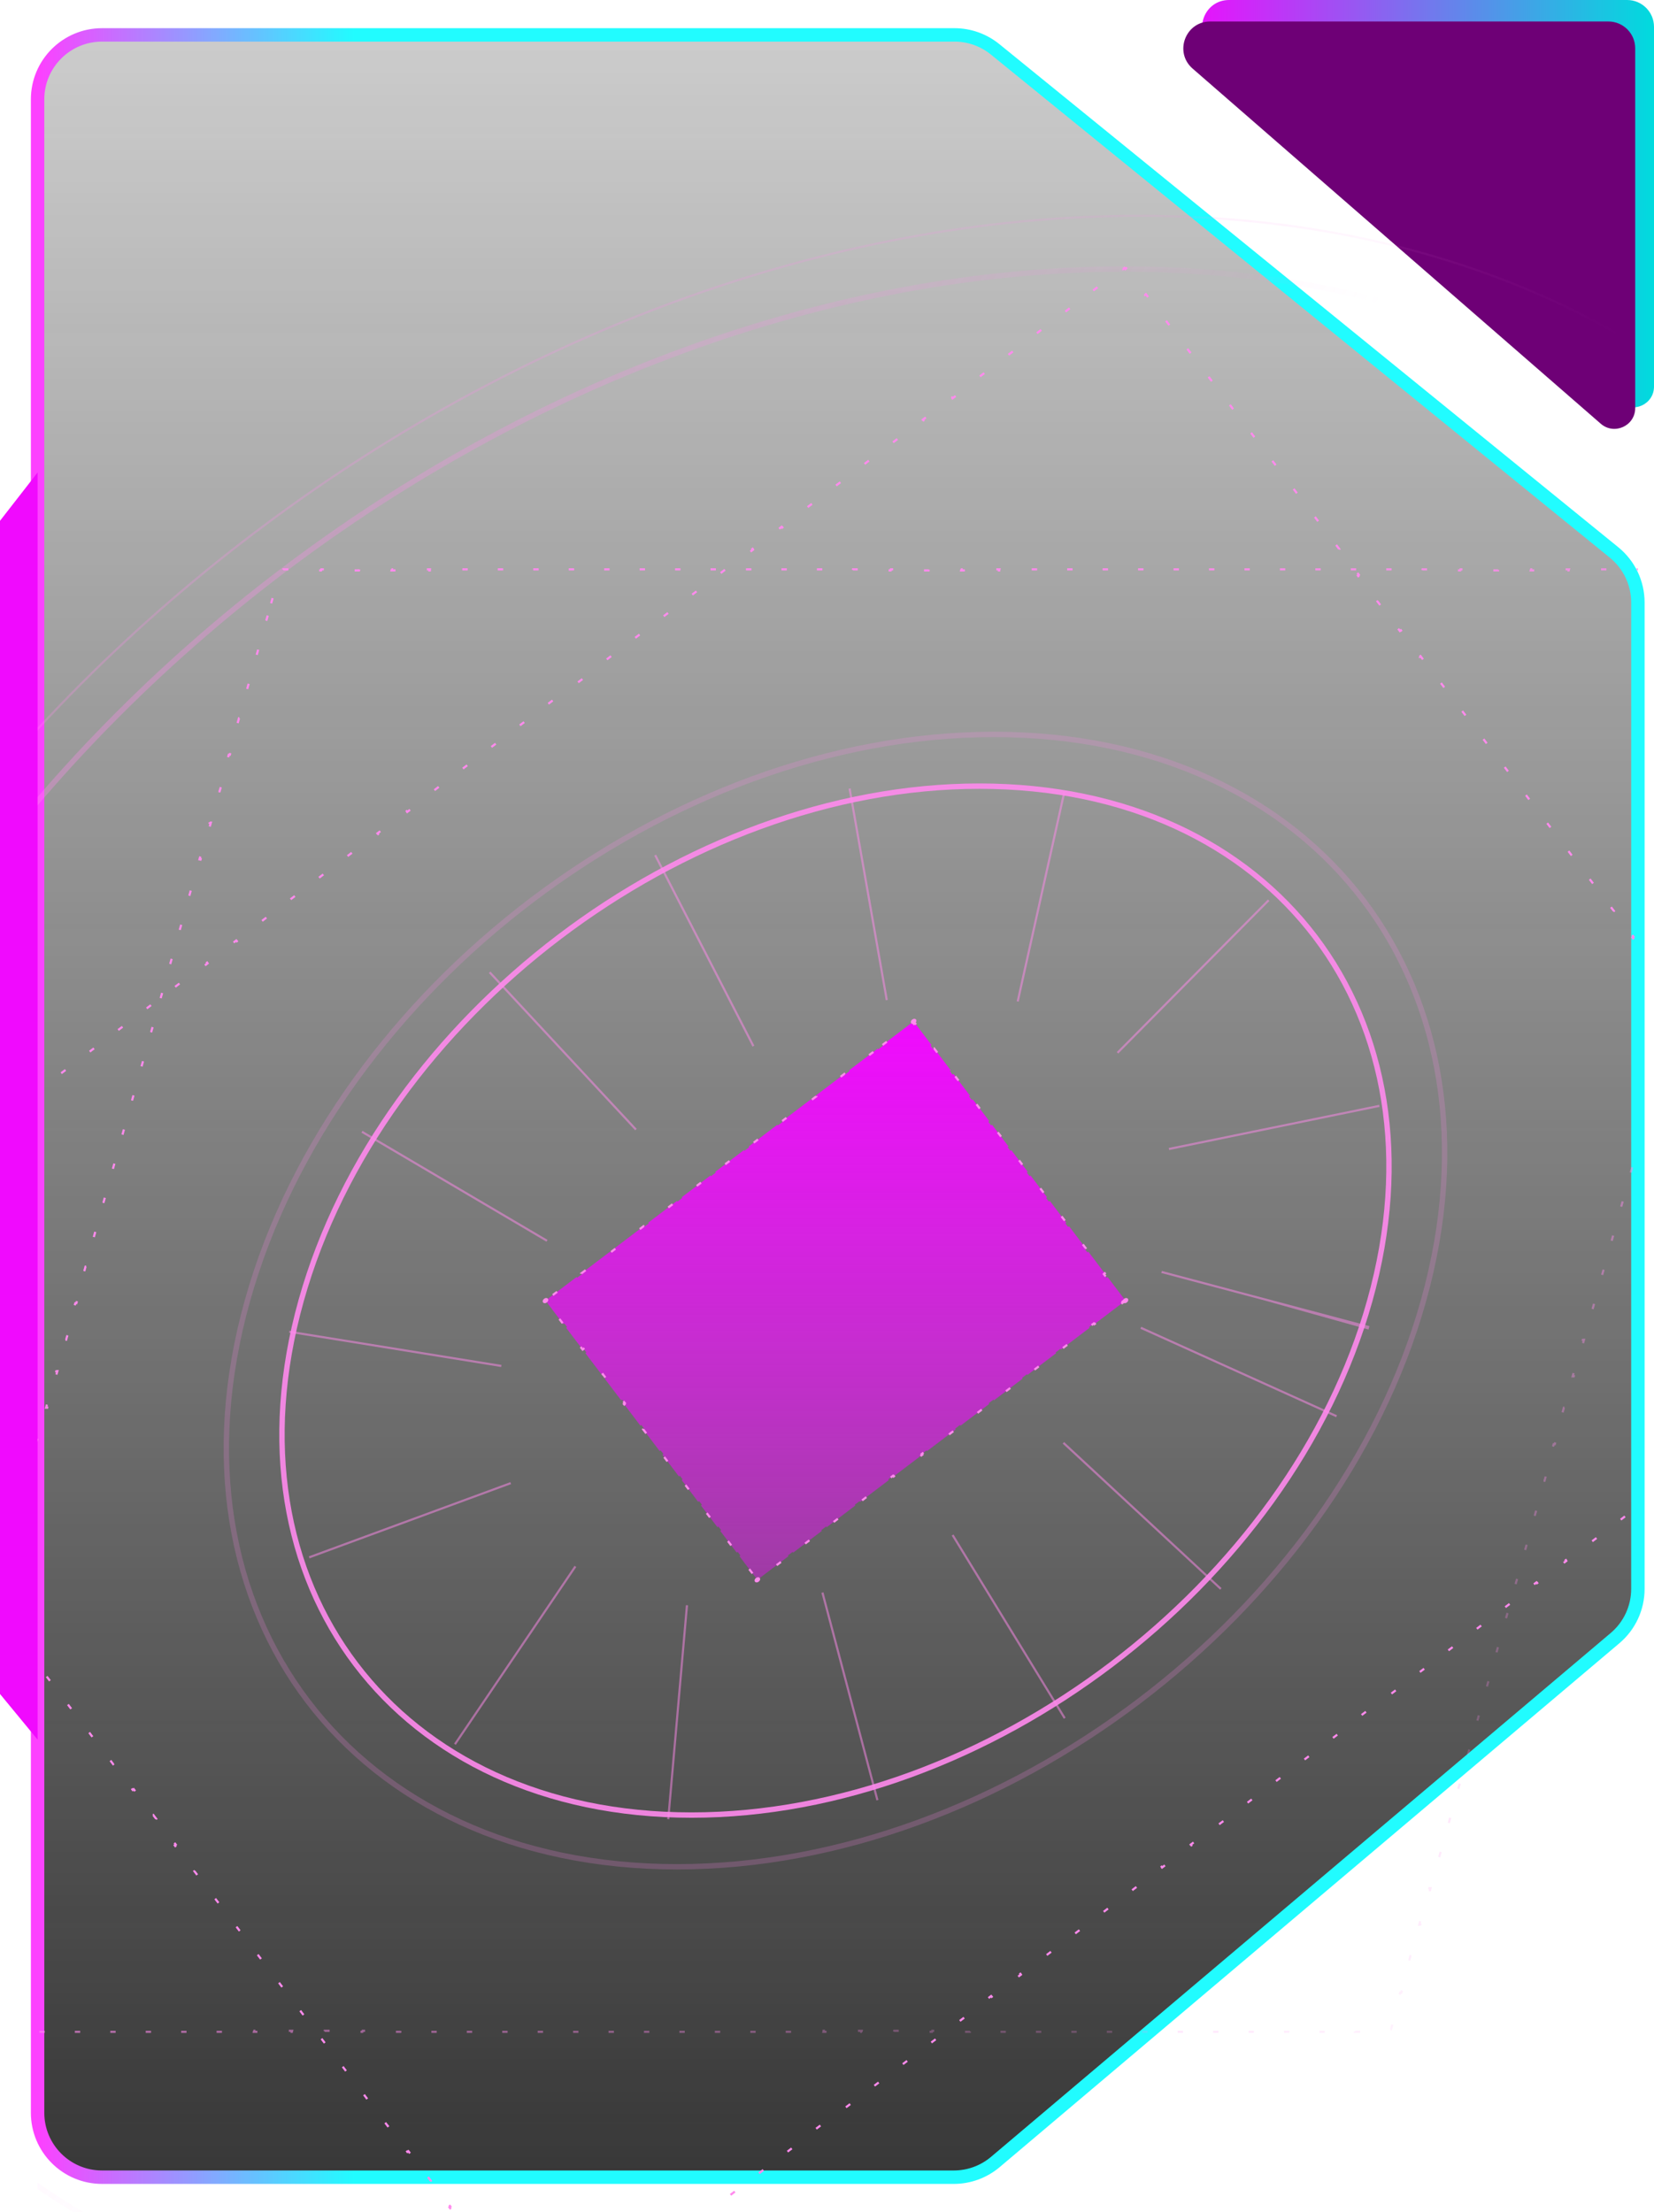 <svg width="308" height="412" viewBox="0 0 308 412" fill="none" xmlns="http://www.w3.org/2000/svg">
<g filter="url(#filter0_b_4989_226)">
<path d="M185.355 402.663L300.748 305.095C303.445 302.815 305 299.463 305 295.932V112.209C305 108.597 303.373 105.177 300.57 102.898L185.307 9.189C183.168 7.45 180.495 6.5 177.737 6.5H19C12.373 6.5 7 11.873 7 18.5V393.5C7 400.127 12.373 405.5 19 405.5H177.607C180.444 405.5 183.189 404.495 185.355 402.663Z" fill="url(#paint0_linear_4989_226)" fill-opacity="0.77"/>
<path d="M185.355 402.663L300.748 305.095C303.445 302.815 305 299.463 305 295.932V112.209C305 108.597 303.373 105.177 300.57 102.898L185.307 9.189C183.168 7.45 180.495 6.5 177.737 6.5H19C12.373 6.5 7 11.873 7 18.5V393.5C7 400.127 12.373 405.5 19 405.5H177.607C180.444 405.5 183.189 404.495 185.355 402.663Z" fill="black" fill-opacity="0.2"/>
<path d="M185.355 402.663L300.748 305.095C303.445 302.815 305 299.463 305 295.932V112.209C305 108.597 303.373 105.177 300.57 102.898L185.307 9.189C183.168 7.45 180.495 6.5 177.737 6.5H19C12.373 6.5 7 11.873 7 18.5V393.5C7 400.127 12.373 405.5 19 405.5H177.607C180.444 405.5 183.189 404.495 185.355 402.663Z" stroke="url(#paint1_linear_4989_226)" stroke-width="2.5"/>
</g>
<path d="M7 88V324L0 315.5V97L7 88Z" fill="#F00AFE"/>
<path d="M308 5V72C308 75.321 304.093 77.1 301.588 74.92L225.579 8.772C222.092 5.737 224.238 0 228.862 0H303C305.761 0 308 2.239 308 5Z" fill="url(#paint2_linear_4989_226)"/>
<g filter="url(#filter1_b_4989_226)">
<path d="M304.5 9V76C304.5 79.321 300.593 81.1 298.088 78.92L222.079 12.772C218.592 9.736 220.738 4 225.362 4H299.5C302.261 4 304.5 6.239 304.5 9Z" fill="#6E0076"/>
</g>
<g clip-path="url(#clip0_4989_226)">
<path opacity="0.44" d="M-43.921 242.235C-14.236 136.128 99.148 50.112 209.329 50.112C319.51 50.112 384.765 136.128 355.079 242.235C325.394 348.341 212.01 434.357 101.829 434.357C-8.352 434.357 -73.606 348.341 -43.921 242.235Z" stroke="url(#paint3_linear_4989_226)"/>
<path opacity="0.3" d="M365.379 242.235C396.597 130.65 327.974 40.193 212.104 40.193C96.235 40.193 -23.003 130.65 -54.221 242.235C-85.439 353.819 -16.815 444.276 99.054 444.276C214.923 444.276 334.161 353.819 365.379 242.235Z" stroke="url(#paint4_linear_4989_226)" stroke-width="0.4"/>
<path opacity="0.9" d="M255.079 242.234C269.885 189.314 237.339 146.414 182.387 146.414C127.435 146.414 70.885 189.314 56.079 242.234C41.274 295.155 73.819 338.055 128.771 338.055C183.724 338.055 240.274 295.155 255.079 242.234Z" stroke="#FF8AED"/>
<path opacity="0.2" d="M265.079 242.235C281.373 183.996 245.556 136.784 185.081 136.784C124.606 136.784 62.373 183.996 46.079 242.235C29.786 300.473 65.602 347.685 126.077 347.685C186.552 347.685 248.786 300.473 265.079 242.235Z" stroke="#FF8AED"/>
<path d="M164.342 194.621L169.682 190.569L169.786 190.705L170.052 190.504L170.204 190.705L170.384 190.569L173.458 194.621L173.279 194.758L173.791 195.433L173.971 195.297L177.045 199.349L176.865 199.485L177.377 200.16L177.557 200.024L180.632 204.077L180.452 204.213L180.964 204.888L181.144 204.752L184.218 208.804L184.038 208.94L184.551 209.615L184.73 209.479L187.804 213.532L187.624 213.667L188.137 214.343L188.316 214.207L191.391 218.259L191.211 218.395L191.724 219.071L191.903 218.934L194.977 222.987L194.798 223.122L195.31 223.798L195.489 223.662L198.564 227.714L198.385 227.85L198.896 228.526L199.076 228.389L202.15 232.442L201.971 232.578L202.483 233.253L202.662 233.117L205.736 237.169L205.557 237.306L206.069 237.981L206.249 237.845L209.323 241.897L209.143 242.033L209.296 242.235L209.031 242.436L209.134 242.573L203.793 246.624L203.689 246.488L202.799 247.163L202.902 247.3L197.56 251.352L197.458 251.216L196.568 251.891L196.67 252.028L191.329 256.08L191.226 255.943L190.336 256.618L190.439 256.755L185.097 260.807L184.994 260.671L184.104 261.347L184.207 261.482L178.865 265.535L178.763 265.398L177.872 266.074L177.976 266.21L172.634 270.262L172.531 270.126L171.64 270.802L171.744 270.937L166.402 274.99L166.299 274.854L165.408 275.529L165.512 275.665L160.171 279.717L160.068 279.581L159.177 280.257L159.281 280.392L153.939 284.445L153.835 284.309L152.945 284.984L153.049 285.12L147.707 289.172L147.603 289.036L146.714 289.711L146.816 289.848L141.476 293.9L141.372 293.764L141.106 293.965L140.954 293.764L140.774 293.9L137.7 289.848L137.88 289.711L137.367 289.036L137.187 289.172L134.113 285.12L134.293 284.984L133.781 284.309L133.601 284.445L130.527 280.392L130.707 280.257L130.195 279.581L130.015 279.717L126.94 275.665L127.12 275.529L126.607 274.854L126.428 274.99L123.354 270.937L123.534 270.802L123.021 270.126L122.842 270.262L119.768 266.21L119.948 266.074L119.435 265.398L119.255 265.535L116.181 261.482L116.36 261.347L115.848 260.671L115.669 260.807L112.595 256.755L112.774 256.619L112.262 255.943L112.083 256.08L109.008 252.028L109.188 251.891L108.675 251.216L108.496 251.352L105.422 247.3L105.601 247.163L105.089 246.488L104.909 246.624L101.836 242.573L102.015 242.436L101.862 242.235L102.127 242.033L102.025 241.897L107.365 237.845L107.469 237.981L108.359 237.306L108.256 237.169L113.598 233.117L113.701 233.253L114.591 232.578L114.488 232.442L119.83 228.389L119.932 228.526L120.822 227.851L120.72 227.714L126.061 223.662L126.164 223.798L127.054 223.122L126.951 222.987L132.293 218.934L132.396 219.071L133.287 218.395L133.183 218.259L138.524 214.207L138.627 214.343L139.518 213.667L139.414 213.532L144.756 209.479L144.859 209.615L145.75 208.94L145.646 208.804L150.988 204.752L151.091 204.888L151.982 204.213L151.878 204.077L157.219 200.024L157.323 200.16L158.213 199.485L158.109 199.349L163.451 195.297L163.555 195.433L164.445 194.758L164.342 194.621Z" fill="url(#paint5_linear_4989_226)" stroke="#FF8AED" stroke-width="0.4" stroke-dasharray="1 6"/>
<path d="M169.628 190.232C169.702 189.966 169.987 189.75 170.263 189.75C170.539 189.75 170.702 189.966 170.628 190.232C170.554 190.497 170.269 190.713 169.993 190.713C169.717 190.713 169.554 190.497 169.628 190.232Z" fill="#FF8AED"/>
<path d="M101.444 242.716C101.168 242.716 101.005 242.501 101.079 242.235C101.154 241.969 101.438 241.753 101.714 241.753C101.99 241.753 102.154 241.969 102.079 242.235C102.005 242.501 101.72 242.716 101.444 242.716Z" fill="#FF8AED"/>
<path d="M140.53 294.238C140.605 293.972 140.889 293.756 141.165 293.756C141.441 293.756 141.605 293.972 141.53 294.238C141.456 294.504 141.172 294.719 140.896 294.719C140.62 294.719 140.456 294.504 140.53 294.238Z" fill="#FF8AED"/>
<path d="M209.444 242.716C209.168 242.716 209.005 242.501 209.079 242.235C209.154 241.969 209.438 241.753 209.714 241.753C209.99 241.753 210.154 241.969 210.079 242.235C210.005 242.501 209.72 242.716 209.444 242.716Z" fill="#FF8AED"/>
<path d="M203.57 54.102L209.011 49.974L209.114 50.11L209.388 49.903L209.546 50.11L209.725 49.974L212.856 54.102L212.677 54.238L213.198 54.926L213.378 54.789L216.509 58.917L216.33 59.053L216.851 59.741L217.03 59.605L220.162 63.732L219.983 63.868L220.504 64.556L220.683 64.42L223.815 68.547L223.636 68.683L224.157 69.371L224.336 69.235L227.468 73.362L227.288 73.498L227.81 74.186L227.989 74.05L231.12 78.177L230.941 78.313L231.463 79.001L231.642 78.865L234.773 82.992L234.594 83.128L235.116 83.816L235.295 83.68L238.426 87.807L238.247 87.944L238.769 88.631L238.948 88.495L242.079 92.622L241.9 92.758L242.422 93.446L242.601 93.31L245.732 97.437L245.552 97.574L246.074 98.261L246.254 98.125L249.385 102.253L249.205 102.389L249.727 103.077L249.906 102.94L253.038 107.068L252.858 107.204L253.38 107.892L253.559 107.756L256.691 111.883L256.511 112.019L257.033 112.707L257.212 112.571L260.343 116.698L260.163 116.834L260.686 117.522L260.865 117.386L263.996 121.513L263.816 121.649L264.339 122.337L264.518 122.201L267.649 126.328L267.469 126.464L267.992 127.152L268.171 127.016L271.302 131.143L271.122 131.279L271.645 131.967L271.824 131.831L274.955 135.958L274.775 136.094L275.297 136.783L275.477 136.646L278.608 140.774L278.428 140.909L278.95 141.598L279.129 141.461L282.261 145.589L282.081 145.724L282.603 146.413L282.782 146.276L285.914 150.404L285.734 150.54L286.256 151.228L286.435 151.091L289.566 155.219L289.387 155.355L289.909 156.043L290.088 155.906L293.219 160.034L293.039 160.17L293.562 160.858L293.741 160.722L296.872 164.849L296.692 164.985L297.215 165.673L297.394 165.537L300.525 169.664L300.345 169.8L300.868 170.488L301.047 170.352L304.178 174.479L303.998 174.615L304.52 175.304L304.7 175.167L307.831 179.294L307.651 179.43L308.173 180.119L308.353 179.982L311.484 184.109L311.304 184.245L311.826 184.934L312.005 184.797L315.137 188.925L314.957 189.06L315.479 189.749L315.658 189.612L318.79 193.74L318.61 193.875L319.132 194.564L319.311 194.427L322.442 198.555L322.262 198.691L322.785 199.379L322.964 199.242L326.095 203.37L325.915 203.506L326.438 204.194L326.617 204.057L329.748 208.185L329.568 208.321L330.091 209.009L330.27 208.873L333.401 213L333.221 213.136L333.743 213.824L333.923 213.688L337.054 217.815L336.874 217.951L337.396 218.64L337.576 218.503L340.707 222.63L340.527 222.766L341.049 223.455L341.228 223.318L344.36 227.445L344.18 227.581L344.702 228.27L344.881 228.133L348.013 232.261L347.833 232.396L348.355 233.085L348.534 232.948L351.665 237.076L351.485 237.211L352.008 237.9L352.187 237.763L355.318 241.891L355.138 242.027L355.296 242.235L355.022 242.443L355.126 242.578L349.685 246.706L349.582 246.57L348.675 247.258L348.779 247.393L343.338 251.521L343.235 251.385L342.328 252.073L342.432 252.209L336.991 256.336L336.888 256.2L335.981 256.888L336.085 257.024L330.644 261.151L330.541 261.015L329.633 261.703L329.737 261.839L324.297 265.966L324.194 265.831L323.286 266.518L323.39 266.654L317.95 270.781L317.847 270.646L316.939 271.333L317.043 271.469L311.602 275.597L311.499 275.461L310.592 276.148L310.696 276.284L305.255 280.412L305.152 280.276L304.245 280.963L304.349 281.099L298.908 285.227L298.805 285.091L297.898 285.779L298.002 285.914L292.561 290.042L292.458 289.905L291.551 290.594L291.655 290.729L286.214 294.857L286.111 294.72L285.204 295.409L285.308 295.545L279.867 299.672L279.764 299.535L278.857 300.224L278.961 300.36L273.52 304.487L273.417 304.35L272.509 305.039L272.613 305.175L267.173 309.302L267.07 309.166L266.162 309.854L266.266 309.99L260.826 314.117L260.723 313.981L259.815 314.669L259.919 314.805L254.478 318.933L254.376 318.796L253.468 319.484L253.572 319.62L248.131 323.748L248.029 323.611L247.121 324.299L247.225 324.435L241.784 328.563L241.681 328.426L240.774 329.115L240.878 329.25L235.437 333.378L235.334 333.241L234.427 333.93L234.531 334.065L229.09 338.193L228.987 338.056L228.08 338.745L228.184 338.881L222.743 343.008L222.64 342.871L221.732 343.56L221.836 343.696L216.396 347.823L216.293 347.686L215.385 348.375L215.489 348.511L210.049 352.638L209.946 352.502L209.038 353.19L209.142 353.326L203.701 357.453L203.599 357.317L202.691 358.005L202.795 358.141L197.354 362.268L197.252 362.132L196.344 362.82L196.448 362.956L191.007 367.084L190.904 366.947L189.997 367.635L190.101 367.771L184.66 371.899L184.557 371.762L183.65 372.451L183.754 372.586L178.313 376.714L178.21 376.577L177.303 377.266L177.407 377.401L171.966 381.529L171.863 381.392L170.955 382.081L171.059 382.216L165.619 386.344L165.516 386.207L164.608 386.896L164.712 387.032L159.272 391.159L159.169 391.022L158.261 391.711L158.365 391.847L152.924 395.974L152.822 395.837L151.914 396.526L152.018 396.662L146.577 400.789L146.475 400.653L145.567 401.341L145.671 401.477L140.23 405.604L140.127 405.468L139.22 406.156L139.324 406.292L133.883 410.42L133.78 410.283L132.873 410.971L132.977 411.107L127.536 415.235L127.433 415.098L126.526 415.786L126.63 415.922L121.189 420.05L121.086 419.913L120.178 420.602L120.283 420.737L114.842 424.865L114.739 424.728L113.831 425.417L113.935 425.552L108.495 429.68L108.392 429.543L107.484 430.232L107.588 430.368L102.147 434.495L102.045 434.358L101.771 434.566L101.613 434.358L101.434 434.495L98.302 430.368L98.481 430.232L97.96 429.543L97.781 429.68L94.649 425.552L94.828 425.417L94.307 424.728L94.128 424.865L90.996 420.737L91.175 420.602L90.654 419.913L90.475 420.05L87.344 415.922L87.523 415.786L87.001 415.098L86.822 415.235L83.691 411.107L83.87 410.971L83.348 410.283L83.169 410.42L80.038 406.292L80.217 406.156L79.695 405.468L79.516 405.604L76.385 401.477L76.564 401.341L76.043 400.653L75.863 400.789L72.732 396.662L72.911 396.526L72.39 395.837L72.21 395.974L69.079 391.847L69.258 391.711L68.737 391.022L68.558 391.159L65.426 387.032L65.606 386.896L65.084 386.207L64.905 386.344L61.773 382.216L61.953 382.081L61.431 381.392L61.252 381.529L58.121 377.401L58.301 377.266L57.778 376.577L57.599 376.714L54.468 372.586L54.648 372.451L54.125 371.762L53.946 371.899L50.815 367.771L50.995 367.635L50.472 366.947L50.293 367.084L47.162 362.956L47.342 362.82L46.82 362.132L46.64 362.268L43.509 358.141L43.689 358.005L43.167 357.317L42.987 357.453L39.856 353.326L40.036 353.19L39.514 352.502L39.335 352.638L36.203 348.511L36.383 348.375L35.861 347.686L35.682 347.823L32.55 343.696L32.73 343.56L32.208 342.871L32.029 343.008L28.898 338.881L29.078 338.745L28.555 338.056L28.376 338.193L25.245 334.065L25.425 333.93L24.902 333.241L24.723 333.378L21.592 329.25L21.772 329.115L21.25 328.426L21.07 328.563L17.939 324.435L18.119 324.299L17.597 323.611L17.417 323.748L14.286 319.62L14.466 319.484L13.944 318.796L13.764 318.933L10.633 314.805L10.813 314.669L10.291 313.981L10.111 314.117L6.98 309.99L7.16 309.854L6.638 309.166L6.459 309.302L3.328 305.175L3.507 305.039L2.985 304.35L2.806 304.487L-0.325 300.36L-0.146 300.224L-0.668 299.535L-0.847 299.672L-3.978 295.545L-3.799 295.409L-4.32 294.72L-4.5 294.857L-7.631 290.729L-7.452 290.594L-7.973 289.905L-8.153 290.042L-11.284 285.914L-11.104 285.779L-11.626 285.09L-11.806 285.227L-14.937 281.099L-14.757 280.963L-15.279 280.275L-15.459 280.412L-18.59 276.284L-18.41 276.148L-18.932 275.46L-19.112 275.597L-22.243 271.469L-22.063 271.333L-22.585 270.645L-22.765 270.781L-25.895 266.654L-25.716 266.518L-26.238 265.83L-26.417 265.966L-29.548 261.839L-29.369 261.703L-29.891 261.014L-30.07 261.151L-33.201 257.024L-33.022 256.888L-33.544 256.199L-33.723 256.336L-36.854 252.209L-36.675 252.073L-37.196 251.384L-37.376 251.521L-40.507 247.393L-40.328 247.258L-40.849 246.569L-41.029 246.706L-44.16 242.578L-43.98 242.443L-44.138 242.235L-43.864 242.027L-43.968 241.891L-38.527 237.763L-38.423 237.899L-37.517 237.211L-37.62 237.076L-32.18 232.948L-32.076 233.084L-31.17 232.396L-31.273 232.261L-25.833 228.133L-25.729 228.269L-24.823 227.581L-24.926 227.445L-19.486 223.318L-19.382 223.454L-18.476 222.766L-18.579 222.63L-13.139 218.503L-13.035 218.639L-12.129 217.951L-12.232 217.815L-6.791 213.688L-6.688 213.824L-5.781 213.136L-5.885 213L-0.444 208.873L-0.341 209.008L0.566 208.321L0.462 208.185L5.903 204.057L6.006 204.193L6.913 203.506L6.809 203.37L12.25 199.242L12.353 199.378L13.26 198.691L13.157 198.555L18.597 194.427L18.7 194.564L19.607 193.875L19.504 193.74L24.944 189.612L25.047 189.749L25.954 189.06L25.851 188.925L31.291 184.797L31.394 184.934L32.301 184.245L32.198 184.109L37.638 179.982L37.742 180.119L38.648 179.43L38.545 179.294L43.986 175.167L44.089 175.304L44.996 174.615L44.892 174.479L50.333 170.352L50.436 170.488L51.343 169.8L51.239 169.664L56.68 165.537L56.783 165.673L57.69 164.985L57.587 164.849L63.027 160.722L63.13 160.858L64.037 160.17L63.934 160.034L69.374 155.906L69.477 156.043L70.385 155.355L70.281 155.219L75.721 151.091L75.824 151.228L76.732 150.54L76.628 150.404L82.068 146.276L82.171 146.413L83.079 145.724L82.975 145.589L88.415 141.461L88.518 141.598L89.426 140.909L89.322 140.774L94.763 136.646L94.865 136.783L95.773 136.094L95.669 135.958L101.11 131.831L101.213 131.967L102.12 131.279L102.016 131.143L107.457 127.016L107.56 127.152L108.467 126.464L108.363 126.328L113.804 122.201L113.907 122.337L114.814 121.649L114.71 121.513L120.151 117.386L120.254 117.522L121.161 116.834L121.057 116.698L126.498 112.571L126.601 112.707L127.508 112.019L127.405 111.883L132.845 107.755L132.948 107.892L133.856 107.204L133.752 107.068L139.192 102.94L139.295 103.077L140.203 102.389L140.099 102.253L145.54 98.125L145.642 98.261L146.55 97.574L146.446 97.437L151.887 93.31L151.99 93.446L152.897 92.758L152.793 92.622L158.234 88.495L158.337 88.631L159.244 87.943L159.14 87.807L164.581 83.68L164.684 83.816L165.591 83.128L165.487 82.992L170.928 78.865L171.031 79.001L171.938 78.313L171.834 78.177L177.275 74.05L177.378 74.186L178.285 73.498L178.182 73.362L183.622 69.235L183.725 69.371L184.633 68.683L184.529 68.547L189.969 64.419L190.072 64.556L190.98 63.868L190.876 63.732L196.317 59.604L196.419 59.741L197.327 59.053L197.223 58.917L202.664 54.789L202.766 54.925L203.674 54.238L203.57 54.102Z" stroke="#FF8AED" stroke-width="0.4" stroke-dasharray="1 6"/>
<path d="M50.491 112.366L52.124 106.529H52.324L52.406 106.235H52.711L52.765 106.043H58.826L58.772 106.235L59.782 106.235L59.836 106.043H65.897L65.843 106.235H66.853L66.907 106.043H72.968L72.914 106.235L73.925 106.235L73.978 106.043L80.039 106.043L79.986 106.235H80.996L81.049 106.043H87.111L87.057 106.235H88.067L88.121 106.043H94.181L94.128 106.235H95.138L95.192 106.043L101.252 106.043L101.199 106.235H102.209L102.262 106.043H108.323L108.27 106.235H109.28L109.333 106.043H115.394L115.341 106.235L116.351 106.235L116.404 106.043L122.465 106.043L122.412 106.235L123.422 106.235L123.475 106.043L129.536 106.043L129.483 106.235H130.493L130.546 106.043H136.607L136.554 106.235L137.565 106.235L137.618 106.043H143.678L143.625 106.235H144.636L144.689 106.043H150.75L150.697 106.235L151.707 106.235L151.76 106.043L157.821 106.043L157.768 106.235L158.778 106.235L158.831 106.043L164.892 106.043L164.839 106.235L165.849 106.235L165.902 106.043H171.963L171.91 106.235L172.92 106.235L172.973 106.043H179.034L178.981 106.235H179.991L180.044 106.043H186.105L186.052 106.235H187.062L187.115 106.043L193.176 106.043L193.123 106.235H194.133L194.186 106.043H200.247L200.194 106.235H201.204L201.257 106.043H207.318L207.265 106.235H208.275L208.328 106.043H214.389L214.336 106.235H215.346L215.399 106.043H221.46L221.407 106.235H222.417L222.47 106.043H228.531L228.478 106.235H229.488L229.541 106.043H235.602L235.549 106.235H236.559L236.612 106.043H242.673L242.62 106.235H243.63L243.683 106.043H249.744L249.691 106.235H250.702L250.755 106.043H256.815L256.762 106.235H257.773L257.826 106.043H263.887L263.834 106.235H264.844L264.897 106.043H270.958L270.905 106.235H271.915L271.968 106.043H278.029L277.976 106.235H278.986L279.039 106.043H285.1L285.047 106.235H286.057L286.11 106.043H292.171L292.118 106.235H293.128L293.181 106.043H299.242L299.189 106.235H300.199L300.252 106.043H306.313L306.26 106.235H307.27L307.323 106.043H313.384L313.331 106.235H314.341L314.394 106.043H320.455L320.402 106.235H321.412L321.465 106.043H327.526L327.473 106.235H328.483L328.536 106.043H334.597L334.544 106.235H334.849L334.766 106.529H334.966L333.333 112.366H333.133L332.861 113.339H333.061L331.428 119.176H331.228L330.956 120.148H331.156L329.523 125.985H329.323L329.051 126.958H329.251L327.618 132.795H327.418L327.146 133.768H327.346L325.713 139.604H325.513L325.241 140.577H325.441L323.808 146.414H323.608L323.336 147.387H323.536L321.903 153.223H321.703L321.431 154.196H321.631L319.998 160.033H319.798L319.526 161.006H319.726L318.093 166.843H317.893L317.62 167.815H317.82L316.187 173.652H315.987L315.715 174.625H315.915L314.282 180.462H314.082L313.81 181.435H314.01L312.377 187.271H312.177L311.905 188.245H312.105L310.472 194.082H310.272L310 195.054H310.2L308.567 200.891H308.367L308.095 201.864H308.295L306.662 207.701H306.462L306.19 208.673H306.39L304.757 214.51H304.557L304.284 215.483H304.484L302.851 221.32H302.651L302.379 222.292H302.579L300.946 228.129H300.746L300.474 229.102H300.674L299.041 234.939H298.841L298.569 235.911H298.769L297.136 241.748H296.936L296.664 242.721H296.864L295.231 248.558H295.031L294.759 249.53H294.959L293.326 255.367H293.126L292.854 256.34H293.054L291.421 262.177H291.221L290.949 263.15H291.149L289.516 268.986H289.316L289.044 269.959H289.244L287.611 275.796H287.411L287.139 276.769H287.339L285.706 282.605H285.506L285.233 283.578H285.434L283.801 289.415H283.601L283.328 290.389H283.528L281.895 296.224H281.695L281.423 297.198H281.623L279.99 303.035H279.79L279.518 304.008H279.718L278.085 309.844H277.885L277.613 310.817H277.813L276.18 316.654H275.98L275.708 317.627H275.908L274.275 323.464H274.075L273.803 324.436H274.003L272.37 330.273H272.17L271.898 331.246H272.098L270.465 337.083H270.265L269.992 338.055H270.192L268.559 343.892H268.359L268.087 344.865H268.287L266.654 350.702H266.454L266.182 351.674H266.382L264.749 357.511H264.549L264.277 358.484H264.477L262.844 364.321H262.644L262.372 365.293H262.572L260.939 371.13H260.739L260.467 372.103H260.667L259.034 377.94H258.834L258.752 378.233H258.447L258.393 378.426H252.332L252.386 378.233H251.376L251.322 378.426H245.261L245.315 378.233H244.305L244.251 378.426H238.19L238.244 378.233H237.234L237.18 378.426H231.119L231.173 378.233H230.163L230.109 378.426H224.048L224.102 378.233H223.092L223.038 378.426H216.977L217.031 378.233H216.021L215.967 378.426H209.906L209.96 378.233H208.95L208.896 378.426H202.835L202.889 378.233H201.879L201.825 378.426H195.764L195.818 378.233H194.808L194.754 378.426H188.693L188.747 378.233H187.736L187.682 378.426H181.622L181.676 378.233H180.665L180.611 378.426H174.55L174.604 378.233H173.594L173.54 378.426H167.479L167.533 378.233H166.523L166.469 378.426H160.408L160.462 378.233H159.452L159.398 378.426H153.337L153.391 378.233H152.381L152.327 378.426H146.266L146.32 378.233H145.31L145.256 378.426H139.195L139.249 378.233H138.239L138.185 378.426H132.124L132.178 378.233H131.168L131.114 378.426H125.053L125.107 378.233H124.097L124.043 378.426H117.982L118.036 378.233H117.026L116.972 378.426H110.911L110.965 378.233H109.955L109.901 378.426H103.84L103.894 378.233H102.884L102.83 378.426H96.769L96.823 378.233H95.813L95.759 378.426H89.698L89.752 378.233H88.742L88.688 378.426H82.627L82.681 378.233H81.671L81.617 378.426H75.556L75.61 378.233H74.599L74.545 378.426H68.485L68.539 378.233H67.528L67.474 378.426H61.413L61.467 378.233H60.457L60.403 378.426H54.342L54.396 378.233H53.386L53.332 378.426H47.271L47.325 378.233H46.315L46.261 378.426H40.2L40.254 378.233H39.244L39.19 378.426H33.129L33.183 378.233H32.173L32.119 378.426H26.058L26.112 378.233H25.102L25.048 378.426H18.987L19.041 378.233H18.031L17.977 378.426H11.916L11.97 378.233H10.96L10.906 378.426H4.845L4.899 378.233H3.889L3.835 378.426H-2.226L-2.172 378.233H-3.183L-3.236 378.426H-9.297L-9.243 378.233H-10.254L-10.307 378.426H-16.368L-16.314 378.233H-17.325L-17.378 378.426H-23.439L-23.386 378.233H-23.691L-23.608 377.94H-23.808L-22.175 372.103H-21.975L-21.703 371.13H-21.903L-20.27 365.293H-20.07L-19.798 364.321H-19.998L-18.365 358.484H-18.165L-17.893 357.511H-18.093L-16.46 351.674H-16.26L-15.988 350.702H-16.188L-14.555 344.865H-14.355L-14.083 343.892H-14.283L-12.65 338.055H-12.45L-12.178 337.083H-12.378L-10.745 331.246H-10.545L-10.273 330.273H-10.473L-8.84 324.436H-8.64L-8.368 323.464H-8.568L-6.935 317.627H-6.735L-6.463 316.654H-6.663L-5.03 310.817H-4.83L-4.557 309.844H-4.757L-3.124 304.008H-2.924L-2.652 303.034H-2.852L-1.219 297.198H-1.019L-0.747 296.224H-0.947L0.686 290.388H0.886L1.158 289.415H0.958L2.591 283.578H2.791L3.063 282.605H2.863L4.496 276.769H4.696L4.968 275.796H4.768L6.401 269.959H6.601L6.873 268.986H6.673L8.306 263.15H8.506L8.779 262.177H8.579L10.211 256.34H10.412L10.684 255.367H10.484L12.117 249.53H12.317L12.589 248.558H12.389L14.022 242.721H14.222L14.494 241.748H14.294L15.927 235.911H16.127L16.399 234.939H16.199L17.832 229.102H18.032L18.304 228.129H18.104L19.737 222.292H19.937L20.209 221.32H20.009L21.642 215.483H21.842L22.114 214.51H21.914L23.547 208.673H23.747L24.019 207.701H23.819L25.452 201.864H25.652L25.924 200.891H25.724L27.357 195.054H27.557L27.83 194.081H27.63L29.262 188.245H29.462L29.735 187.271H29.535L31.168 181.434H31.368L31.64 180.462H31.44L33.073 174.625H33.273L33.545 173.652H33.345L34.978 167.815H35.178L35.45 166.843H35.25L36.883 161.006H37.083L37.355 160.033H37.155L38.788 154.196H38.988L39.26 153.223H39.06L40.693 147.387H40.893L41.165 146.414H40.965L42.598 140.577H42.798L43.071 139.604H42.87L44.504 133.768H44.703L44.976 132.795H44.776L46.409 126.958H46.609L46.881 125.985H46.681L48.314 120.148H48.514L48.786 119.176H48.586L50.219 113.339H50.419L50.691 112.366H50.491Z" stroke="url(#paint6_linear_4989_226)" stroke-width="0.4" stroke-dasharray="1 6"/>
<path opacity="0.5" d="M235.579 242.235C247.483 199.686 221.316 165.193 177.133 165.193C132.95 165.193 87.483 199.686 75.579 242.235C63.675 284.784 89.842 319.276 134.025 319.276C178.208 319.276 223.675 284.784 235.579 242.235Z" stroke="#FF8AED" stroke-width="40" stroke-dasharray="0.4 32"/>
</g>
<defs>
<filter id="filter0_b_4989_226" x="-302.25" y="-302.75" width="916.5" height="1017.5" filterUnits="userSpaceOnUse" color-interpolation-filters="sRGB">
<feFlood flood-opacity="0" result="BackgroundImageFix"/>
<feGaussianBlur in="BackgroundImageFix" stdDeviation="154"/>
<feComposite in2="SourceAlpha" operator="in" result="effect1_backgroundBlur_4989_226"/>
<feBlend mode="normal" in="SourceGraphic" in2="effect1_backgroundBlur_4989_226" result="shape"/>
</filter>
<filter id="filter1_b_4989_226" x="-106.648" y="-323" width="738.148" height="729.878" filterUnits="userSpaceOnUse" color-interpolation-filters="sRGB">
<feFlood flood-opacity="0" result="BackgroundImageFix"/>
<feGaussianBlur in="BackgroundImageFix" stdDeviation="163.5"/>
<feComposite in2="SourceAlpha" operator="in" result="effect1_backgroundBlur_4989_226"/>
<feBlend mode="normal" in="SourceGraphic" in2="effect1_backgroundBlur_4989_226" result="shape"/>
</filter>
<linearGradient id="paint0_linear_4989_226" x1="156" y1="405.5" x2="156" y2="6.5" gradientUnits="userSpaceOnUse">
<stop stop-color="#0E0E0E"/>
<stop offset="1" stop-color="#0E0E0E" stop-opacity="0"/>
</linearGradient>
<linearGradient id="paint1_linear_4989_226" x1="305" y1="206" x2="7" y2="206" gradientUnits="userSpaceOnUse">
<stop offset="0.802" stop-color="#21FCFF"/>
<stop offset="1" stop-color="#FD40FF"/>
</linearGradient>
<linearGradient id="paint2_linear_4989_226" x1="308" y1="40.25" x2="215.5" y2="40.25" gradientUnits="userSpaceOnUse">
<stop stop-color="#00DBDE"/>
<stop offset="1" stop-color="#FC00FF"/>
</linearGradient>
<linearGradient id="paint3_linear_4989_226" x1="19.5" y1="35" x2="197.917" y2="149.084" gradientUnits="userSpaceOnUse">
<stop stop-color="#FF8AED"/>
<stop offset="1" stop-color="#FF8AED" stop-opacity="0"/>
</linearGradient>
<linearGradient id="paint4_linear_4989_226" x1="42.5" y1="49" x2="202.292" y2="182.295" gradientUnits="userSpaceOnUse">
<stop stop-color="#FF8AED"/>
<stop offset="1" stop-color="#FF8AED" stop-opacity="0"/>
</linearGradient>
<linearGradient id="paint5_linear_4989_226" x1="170.128" y1="190.231" x2="170.128" y2="294.238" gradientUnits="userSpaceOnUse">
<stop stop-color="#F00AFE"/>
<stop offset="1" stop-color="#F00AFE" stop-opacity="0.43"/>
</linearGradient>
<linearGradient id="paint6_linear_4989_226" x1="193.681" y1="106.043" x2="363.565" y2="343.972" gradientUnits="userSpaceOnUse">
<stop stop-color="#FF8AED"/>
<stop offset="1" stop-color="#FF8AED" stop-opacity="0"/>
</linearGradient>
<clipPath id="clip0_4989_226">
<rect width="298" height="372" fill="white" transform="translate(7 40)"/>
</clipPath>
</defs>
</svg>
